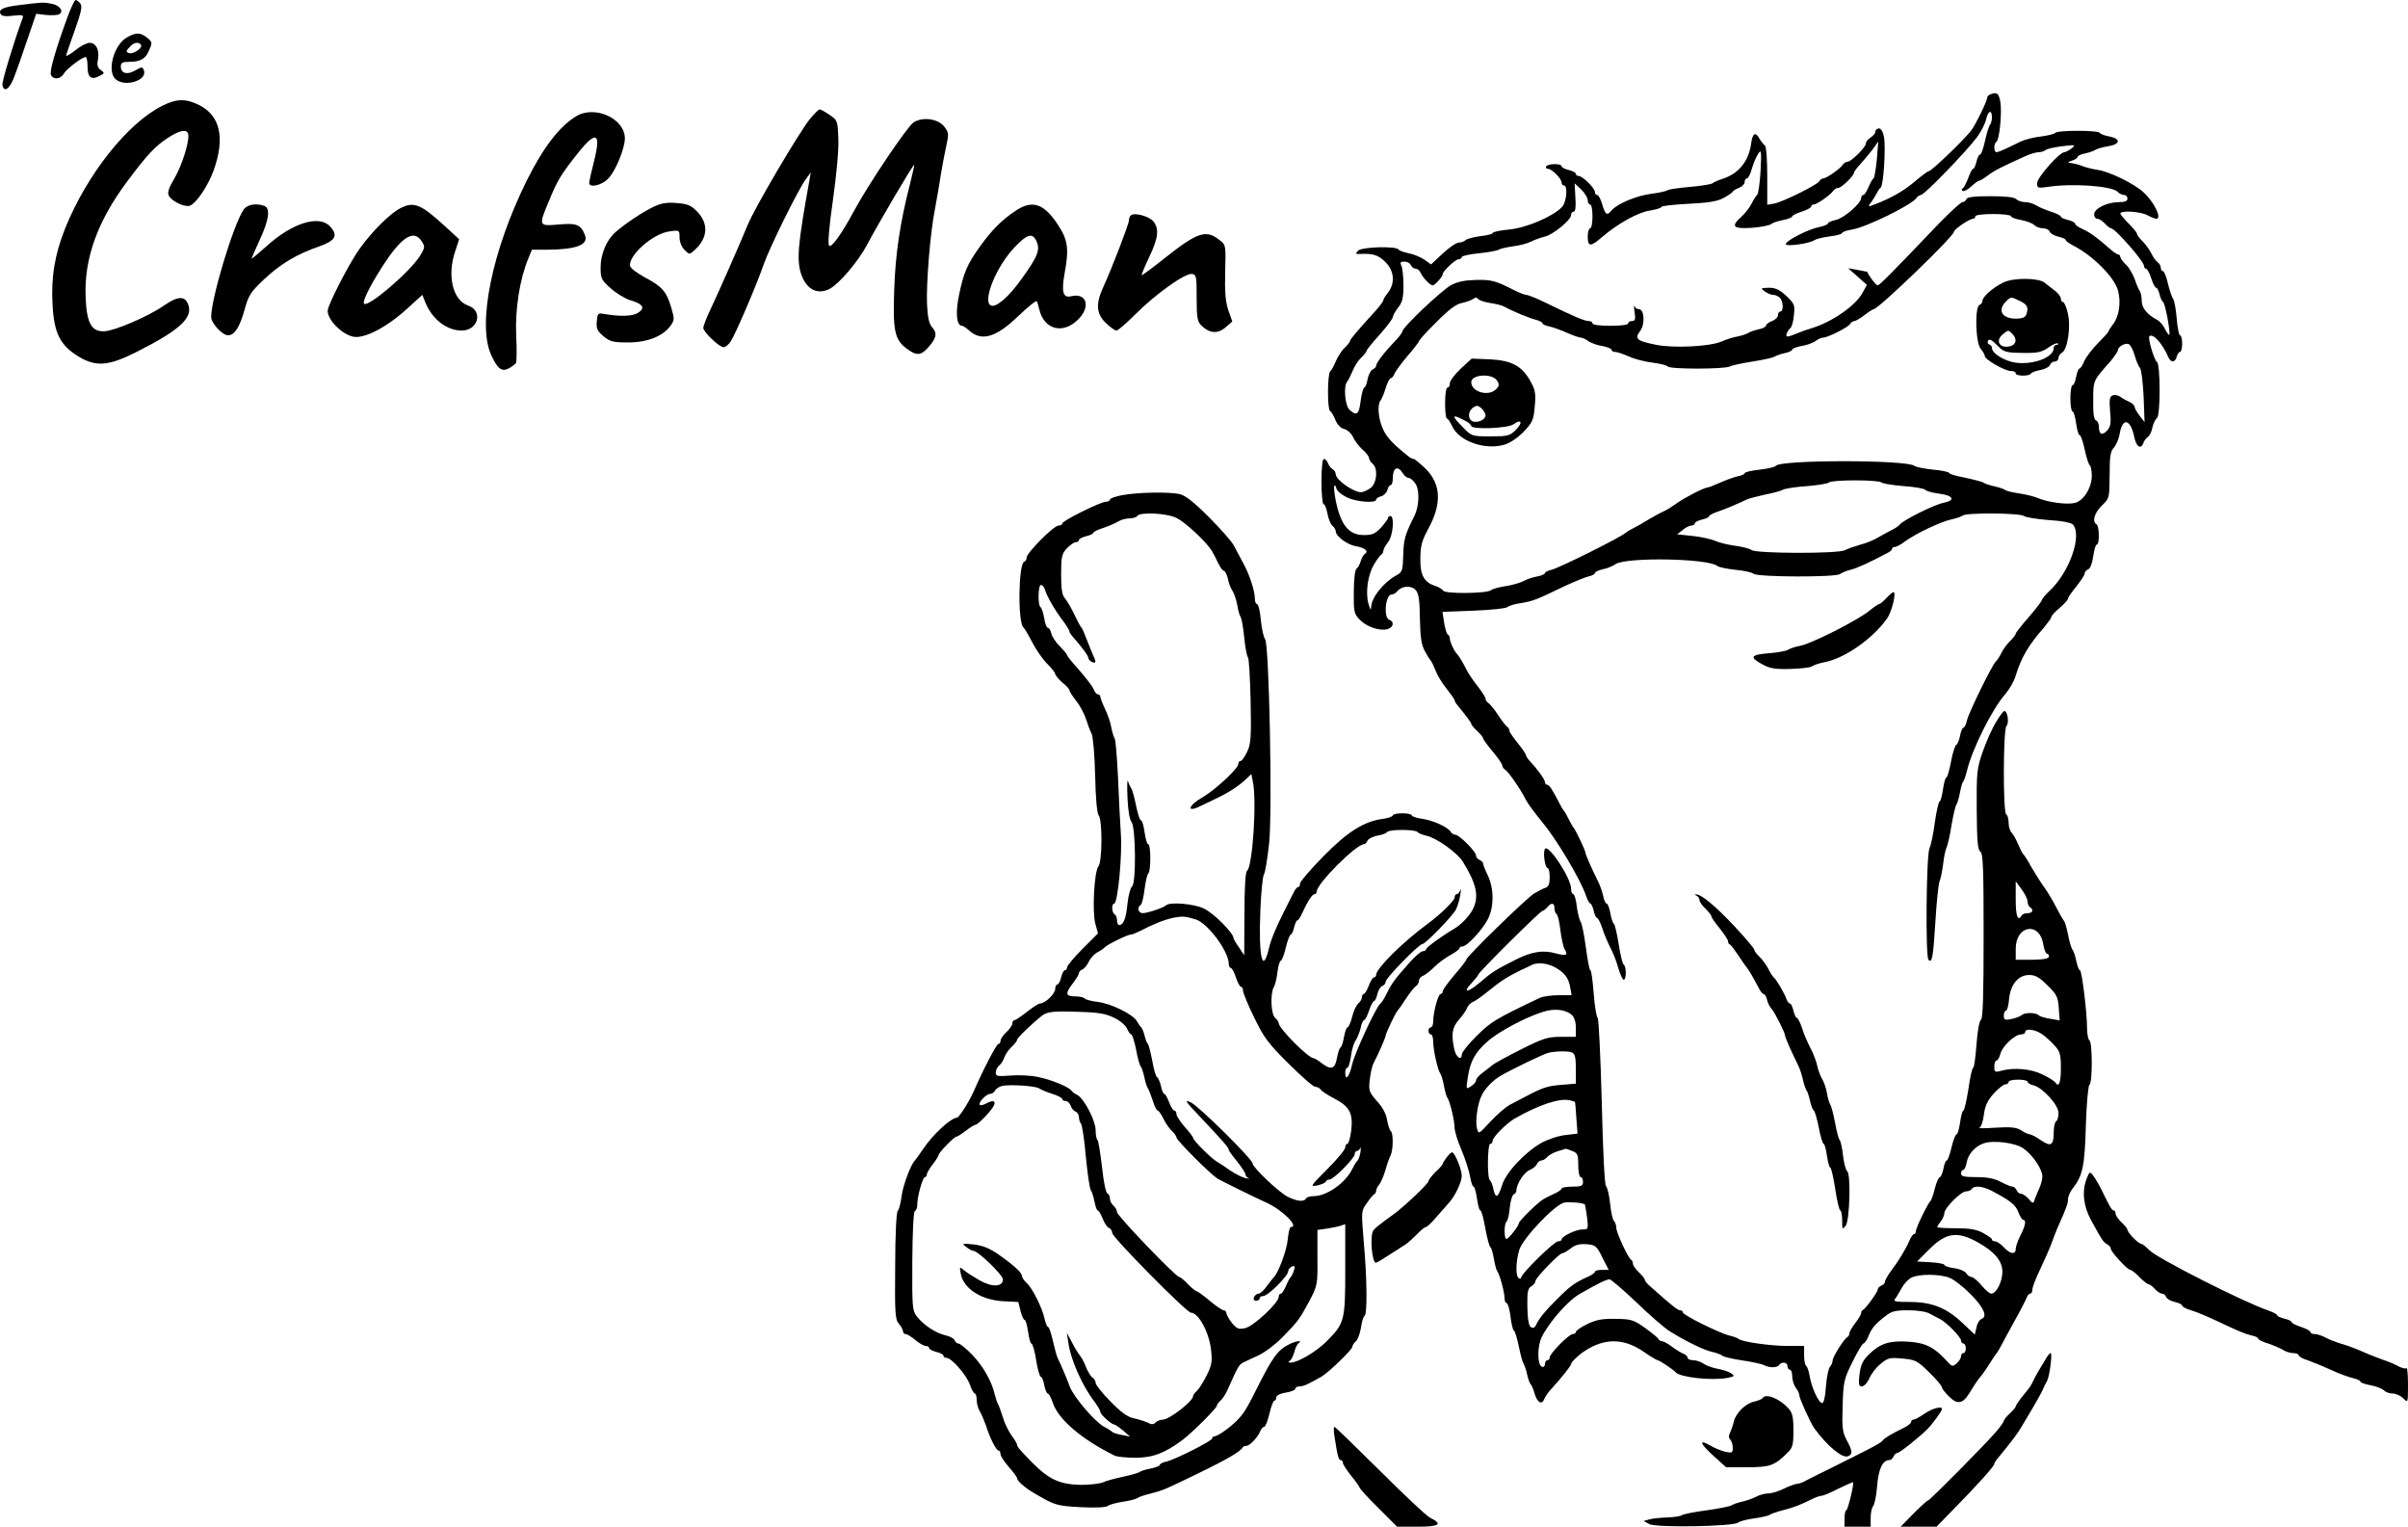 <?xml version="1.0" standalone="no"?>
<!DOCTYPE svg PUBLIC "-//W3C//DTD SVG 20010904//EN"
 "http://www.w3.org/TR/2001/REC-SVG-20010904/DTD/svg10.dtd">
<svg version="1.0" xmlns="http://www.w3.org/2000/svg"
 width="1012.819pt" height="642pt" viewBox="0 0 1012.819 642"
 preserveAspectRatio="xMidYMid meet">
<g transform="translate(-43.181,642) scale(0.1,-0.1)"
fill="#000000" stroke="none">
<path d="M712 6338 c-49 -135 -72 -217 -66 -233 9 -21 41 -19 54 5 10 19 77
70 92 70 5 0 8 -18 8 -40 0 -46 16 -58 51 -39 21 11 22 12 4 25 -13 10 -16 21
-11 44 7 39 -8 70 -35 70 -12 0 -39 -14 -60 -31 -21 -17 -39 -27 -39 -23 0 3
16 51 36 106 28 79 33 102 23 114 -6 8 -15 14 -19 14 -5 0 -22 -37 -38 -82z"/>
<path d="M516 6399 c-71 -8 -93 -19 -81 -39 5 -8 22 -10 52 -6 34 4 44 3 41
-7 -37 -100 -89 -271 -86 -284 6 -34 30 -18 49 32 11 28 36 99 56 159 l37 108
42 -5 c23 -2 48 -1 55 3 20 13 3 37 -31 44 -36 7 -37 7 -134 -5z"/>
<path d="M968 6264 c-57 -30 -88 -143 -50 -177 39 -35 135 -5 119 37 -6 16 -8
16 -36 0 -34 -20 -61 -13 -61 16 0 16 6 20 36 20 47 0 69 13 84 51 13 29 12
33 -9 50 -28 23 -47 23 -83 3z m57 -33 c8 -13 -34 -41 -52 -34 -12 5 -11 9 3
24 18 21 39 25 49 10z"/>
<path d="M8803 6023 c-7 -2 -13 -9 -13 -14 0 -14 -52 -120 -69 -140 -37 -46
-166 -169 -177 -169 -4 0 -30 -19 -58 -43 -48 -41 -102 -71 -170 -97 -29 -11
-29 -10 -12 12 9 13 19 30 23 38 4 8 10 18 15 21 12 8 22 168 14 213 -4 22
-13 36 -21 36 -8 0 -15 -6 -15 -13 0 -7 -9 -18 -20 -25 -11 -7 -20 -18 -20
-25 0 -16 -62 -77 -77 -77 -7 0 -16 -6 -20 -12 -10 -17 -69 -58 -82 -58 -6 0
-14 -6 -18 -13 -11 -16 -150 -85 -188 -93 l-30 -5 0 121 c0 69 -4 124 -10 128
-5 4 -15 16 -21 26 -18 34 -31 28 -37 -19 -10 -73 -52 -124 -117 -146 -19 -6
-40 -15 -46 -20 -5 -4 -48 -11 -95 -15 -46 -4 -88 -10 -94 -14 -5 -4 -36 -11
-68 -15 -60 -7 -144 -42 -167 -70 -19 -23 -26 -19 -39 25 -6 22 -16 40 -21 40
-6 0 -10 6 -10 13 0 16 -52 67 -68 67 -7 0 -12 4 -12 9 0 5 -13 12 -30 16 -16
4 -30 11 -30 16 0 12 -57 12 -65 -1 -3 -5 0 -10 8 -10 16 0 57 -41 57 -58 0
-7 5 -12 10 -12 17 0 11 -70 -8 -90 -37 -40 -149 -88 -222 -95 -39 -4 -70 -10
-70 -15 0 -4 -23 -10 -52 -13 -28 -4 -56 -11 -62 -17 -5 -5 -18 -10 -28 -10
-11 0 -41 -21 -68 -46 l-49 -46 -28 20 c-16 11 -45 23 -66 27 -20 4 -40 11
-43 16 -9 15 -154 11 -170 -5 -12 -13 -11 -15 8 -14 54 3 76 -4 106 -33 38
-37 43 -89 12 -129 -11 -14 -20 -28 -20 -33 0 -4 -13 -22 -29 -40 -84 -92
-111 -125 -111 -131 0 -4 -10 -17 -23 -29 -13 -12 -29 -38 -37 -57 -8 -19 -18
-38 -23 -41 -12 -9 -13 -159 -1 -167 6 -4 16 -21 23 -39 8 -19 22 -34 37 -37
14 -4 30 -19 37 -34 6 -15 24 -38 39 -52 16 -13 28 -30 28 -36 0 -6 7 -17 15
-24 23 -19 19 -78 -7 -101 -13 -10 -31 -18 -41 -19 -32 0 -107 52 -107 76 0 7
-6 17 -13 21 -8 4 -16 16 -20 26 -3 9 -11 17 -17 17 -6 0 -10 -36 -10 -95 0
-52 4 -95 9 -95 5 0 12 -18 16 -39 4 -22 13 -45 21 -52 8 -6 14 -17 14 -23 0
-21 49 -57 85 -63 37 -6 55 -21 38 -32 -6 -3 -14 -17 -18 -31 -4 -14 -12 -28
-18 -32 -6 -4 -11 -45 -11 -96 -1 -82 1 -93 23 -116 29 -31 83 -50 117 -42 27
7 32 31 9 40 -25 9 -16 106 10 106 7 0 18 6 24 14 19 23 59 25 77 5 13 -14 17
-41 18 -121 2 -81 6 -110 22 -138 10 -19 22 -37 25 -40 3 -3 11 -21 19 -40 7
-19 28 -54 47 -77 18 -23 33 -44 33 -48 0 -3 4 -11 10 -18 43 -53 60 -76 60
-81 0 -4 11 -17 25 -30 14 -13 25 -27 25 -31 0 -4 18 -29 40 -55 22 -26 40
-53 40 -58 0 -6 6 -15 13 -19 14 -9 66 -84 87 -127 8 -16 40 -58 70 -95 57
-68 158 -237 181 -303 7 -21 16 -38 20 -38 4 0 10 -13 14 -30 4 -17 10 -30 14
-30 4 0 14 -19 22 -43 7 -23 23 -60 34 -82 12 -22 27 -61 34 -88 8 -26 18 -47
22 -47 12 0 12 57 0 64 -5 3 -14 42 -21 86 -7 44 -16 83 -20 85 -5 3 -11 23
-15 45 -4 22 -11 40 -15 40 -5 0 -12 15 -15 32 -4 18 -13 44 -20 58 -26 52
-55 117 -55 125 0 9 -42 97 -50 105 -3 3 -12 19 -20 35 -8 17 -17 32 -20 35
-3 3 -11 16 -18 30 -32 62 -44 80 -53 80 -5 0 -9 5 -9 11 0 11 -32 55 -65 90
-8 9 -15 19 -15 24 0 4 -16 27 -35 51 -19 23 -35 47 -35 52 0 6 -3 12 -7 14
-5 2 -21 23 -38 48 -16 25 -36 49 -42 53 -7 4 -13 13 -13 19 0 6 -15 29 -33
52 -18 23 -38 52 -45 66 -13 27 -34 62 -42 70 -12 12 -30 51 -30 64 0 8 -4 16
-9 18 -4 2 -11 24 -15 49 l-7 46 130 5 c72 3 136 9 143 15 7 6 33 14 58 17 48
8 65 14 180 70 41 19 87 38 103 42 15 3 27 10 27 14 0 5 15 12 32 16 18 3 43
13 55 22 47 30 390 24 428 -8 6 -5 39 -12 75 -16 36 -3 71 -11 78 -17 18 -14
345 -15 363 -1 8 6 28 14 44 18 26 6 79 30 156 71 11 5 19 13 19 17 0 5 5 8
12 8 6 0 25 10 42 23 44 33 155 85 196 93 19 4 40 11 47 16 16 13 242 11 258
-2 6 -5 53 -13 104 -17 56 -3 95 -11 102 -19 39 -47 -15 -200 -98 -278 -18
-17 -33 -35 -33 -39 0 -5 -25 -37 -55 -72 -30 -34 -55 -66 -55 -70 0 -4 -10
-17 -22 -29 -13 -12 -30 -35 -38 -51 -8 -17 -19 -33 -23 -36 -14 -10 -115
-216 -122 -248 -4 -17 -10 -31 -15 -31 -4 0 -11 -15 -14 -34 -4 -19 -11 -36
-16 -38 -5 -2 -15 -33 -22 -70 -7 -38 -16 -68 -20 -68 -4 0 -10 -22 -14 -50
-4 -27 -10 -50 -14 -50 -4 0 -13 -39 -20 -87 -6 -49 -17 -99 -23 -112 -13 -27
-17 -454 -4 -467 15 -16 20 10 29 158 5 84 13 162 18 173 5 11 11 44 15 73 3
30 10 61 15 70 4 10 14 51 20 92 7 41 16 80 20 85 4 6 11 28 15 50 4 22 10 45
15 50 4 6 10 24 14 40 21 92 107 264 162 326 17 20 37 54 43 75 23 77 55 132
119 204 17 21 32 41 32 46 0 5 16 22 35 38 19 16 35 34 35 39 0 5 16 28 35 51
19 24 35 48 35 55 0 6 7 14 15 17 9 4 17 26 21 55 4 27 10 49 15 49 12 0 11
77 -1 85 -20 12 -9 48 22 79 32 30 32 31 33 127 0 79 3 101 18 117 10 11 20
36 24 56 11 71 45 66 61 -9 8 -43 28 -57 39 -28 3 10 12 21 19 26 7 4 16 22
19 40 4 17 13 35 19 39 15 10 15 226 0 236 -12 8 -39 100 -32 108 15 14 55
-30 80 -88 10 -24 29 -23 35 2 3 11 9 20 14 20 5 0 9 16 9 35 0 19 -4 35 -9
35 -4 0 -11 32 -14 71 -3 39 -10 76 -15 82 -5 7 -15 36 -22 65 -6 28 -16 52
-21 52 -5 0 -9 7 -9 15 0 7 -6 18 -13 22 -6 4 -19 21 -27 38 -8 16 -25 39 -37
51 -13 12 -23 26 -23 31 0 5 -16 24 -35 43 -19 19 -35 38 -35 42 0 14 84 9
114 -7 15 -8 32 -15 37 -15 25 0 -7 68 -52 110 -39 37 -145 89 -196 96 -21 3
-47 10 -58 14 -11 5 -31 11 -45 13 -25 4 -25 4 -2 12 12 4 22 11 22 15 0 5 15
12 33 15 17 4 37 11 42 15 6 4 29 11 53 15 52 8 56 31 7 41 -19 3 -38 10 -41
15 -7 12 -181 12 -188 0 -3 -4 -30 -11 -60 -15 -30 -3 -68 -13 -85 -21 -17 -8
-45 -22 -62 -30 -17 -8 -35 -15 -40 -15 -12 0 -12 37 0 44 13 8 24 127 16 170
-7 35 -15 40 -42 29z m7 -96 c0 -13 -4 -27 -8 -32 -5 -6 -14 -36 -21 -67 -7
-32 -16 -58 -21 -58 -5 0 -11 -13 -15 -30 -4 -16 -10 -30 -14 -30 -4 0 -13
-17 -20 -37 -8 -21 -18 -41 -23 -44 -6 -4 -6 -9 -1 -12 5 -3 21 5 36 19 14 13
29 24 33 24 4 0 21 10 38 23 28 21 52 33 158 81 20 9 45 16 55 16 10 0 23 4
29 9 5 5 36 12 69 16 56 7 59 6 40 -9 -11 -8 -25 -16 -30 -16 -21 0 -115 -107
-115 -130 0 -21 3 -22 44 -16 105 16 269 4 294 -20 7 -8 20 -14 28 -14 8 0 14
-7 14 -15 0 -11 -11 -15 -36 -15 -49 0 -104 -27 -104 -51 0 -11 6 -19 13 -19
8 0 22 -9 32 -20 10 -11 22 -20 26 -20 17 0 139 -139 139 -159 0 -6 4 -11 8
-11 5 0 15 -18 22 -40 7 -22 16 -40 21 -40 4 0 10 -12 14 -27 3 -15 10 -30 15
-33 9 -6 32 -131 26 -138 -2 -2 -10 9 -18 24 -7 16 -22 33 -33 39 -42 22 -65
50 -65 80 0 17 -4 35 -8 41 -4 5 -14 27 -21 49 -8 22 -24 50 -37 62 -13 12
-24 27 -24 33 0 5 -4 10 -9 10 -4 0 -20 10 -34 23 -57 50 -84 69 -114 83 -18
8 -33 18 -33 23 0 5 -13 12 -30 16 -16 4 -30 10 -30 14 0 4 -19 14 -42 21 -24
8 -52 20 -63 27 -11 7 -31 13 -45 13 -14 0 -32 6 -38 13 -9 8 -46 12 -109 12
-68 0 -98 -4 -100 -12 -3 -7 -10 -13 -17 -13 -7 0 -52 -42 -101 -92 -203 -213
-248 -258 -256 -258 -6 0 -39 42 -43 57 -1 0 -19 4 -41 8 l-40 7 40 -35 39
-35 -18 -33 c-29 -54 -128 -123 -214 -149 -20 -6 -46 -15 -57 -20 -46 -19 -54
-20 -48 -2 4 9 11 20 16 23 5 4 12 27 14 53 5 43 3 48 -31 81 -29 27 -46 35
-74 35 -35 -1 -36 -2 -18 -15 11 -8 27 -15 36 -15 9 0 21 -5 28 -12 15 -15 16
-58 2 -58 -5 0 -10 -7 -10 -15 0 -9 -11 -20 -25 -25 -14 -5 -25 -14 -25 -19 0
-5 -15 -13 -32 -16 -18 -4 -37 -11 -43 -15 -5 -4 -26 -11 -45 -15 -19 -3 -49
-13 -67 -21 -47 -21 -200 -29 -275 -14 -84 17 -92 25 -67 59 21 29 17 91 -6
91 -8 0 -16 6 -18 13 -3 6 -3 -5 0 -25 5 -31 2 -38 -11 -38 -9 0 -16 -4 -16
-10 0 -6 -32 -10 -75 -10 -43 0 -75 4 -75 10 0 6 -7 10 -16 10 -17 0 -60 18
-179 76 -38 19 -76 34 -83 34 -7 0 -30 9 -50 19 -78 40 -95 45 -160 44 -47 -1
-79 -7 -107 -22 -40 -22 -205 -178 -205 -195 0 -5 -14 -23 -30 -40 -44 -45
-80 -92 -80 -104 0 -5 -7 -12 -14 -15 -8 -3 -18 -22 -22 -41 -3 -20 -10 -36
-14 -36 -4 0 -11 -25 -15 -55 -7 -58 -17 -66 -47 -38 -19 17 -26 100 -10 118
5 6 15 26 23 45 7 19 24 45 36 56 13 12 23 25 23 29 0 4 25 35 55 68 30 34 55
67 55 73 0 6 10 24 22 40 18 22 23 41 23 93 0 36 -4 74 -9 84 -6 13 -4 17 13
17 12 0 24 -7 27 -15 4 -8 13 -15 20 -15 8 0 18 -8 21 -17 8 -19 40 -53 51
-53 9 0 42 37 42 47 0 13 54 63 67 63 7 0 13 4 13 9 0 5 33 12 73 16 39 4 77
11 82 15 6 4 32 10 59 14 27 3 62 12 77 20 16 8 42 17 58 21 34 7 111 70 111
91 0 8 5 14 11 14 7 0 10 21 7 60 l-3 59 28 -26 c15 -15 27 -35 27 -45 0 -10
5 -18 10 -18 6 0 10 -22 10 -50 0 -27 -4 -50 -10 -50 -5 0 -10 -16 -10 -35 0
-43 12 -44 60 -2 68 58 153 105 203 112 26 4 47 11 47 15 0 4 51 10 113 13 81
4 122 10 147 24 19 10 37 22 39 26 2 5 14 12 27 17 13 5 24 16 24 25 0 8 4 15
10 15 5 0 15 19 21 43 7 23 19 51 27 62 12 18 13 9 9 -74 -3 -52 -10 -97 -14
-100 -4 -3 -15 -19 -23 -36 -8 -16 -27 -41 -42 -55 -48 -42 -38 -53 42 -48 38
3 75 10 82 16 7 6 30 13 51 17 20 4 37 11 37 15 0 4 18 13 40 20 22 7 40 17
40 22 0 4 5 8 10 8 14 0 72 41 83 58 4 6 14 12 21 12 13 0 66 51 66 64 0 4 11
19 25 34 14 15 37 43 52 62 l25 35 -6 -75 c-4 -41 -10 -77 -14 -80 -5 -3 -14
-20 -21 -37 -8 -18 -17 -33 -22 -33 -5 0 -9 -6 -9 -13 0 -22 -73 -85 -107 -92
-18 -4 -33 -10 -33 -15 0 -4 -17 -11 -37 -15 -43 -8 -135 -54 -140 -71 -4 -13
104 2 122 17 6 4 34 11 63 15 28 3 52 10 52 14 0 5 19 11 43 15 57 9 252 104
270 133 4 6 13 12 18 12 15 0 196 188 237 244 18 25 35 59 38 76 8 35 24 40
24 7z m80 -416 c0 -5 19 -12 42 -16 23 -4 48 -14 56 -21 7 -8 24 -14 37 -14
12 0 25 -6 28 -14 3 -8 19 -17 36 -21 17 -4 31 -10 31 -14 0 -4 15 -15 33 -24
83 -43 172 -133 187 -188 14 -50 5 -110 -21 -143 -10 -13 -19 -27 -19 -30 0
-3 -19 -24 -43 -48 -24 -24 -50 -58 -58 -75 -7 -18 -17 -33 -21 -33 -4 0 -10
-16 -14 -35 -3 -19 -10 -35 -15 -35 -5 0 -9 -25 -9 -55 0 -30 4 -55 9 -55 5 0
11 -22 15 -50 4 -27 10 -50 15 -50 5 0 14 -27 21 -60 7 -33 17 -63 21 -66 5
-3 9 -23 9 -45 0 -50 -35 -106 -72 -114 -34 -8 -113 3 -153 20 -16 7 -52 16
-80 20 -27 4 -54 10 -60 15 -5 4 -26 11 -45 15 -19 4 -39 11 -45 15 -5 4 -40
13 -77 21 -38 7 -68 16 -68 20 0 4 -30 11 -67 14 -38 4 -73 11 -79 16 -32 26
-567 26 -583 0 -4 -5 -34 -12 -68 -16 -35 -4 -63 -10 -63 -15 0 -4 -13 -10
-30 -13 -16 -4 -50 -16 -74 -27 -25 -11 -48 -20 -52 -20 -14 0 -99 -44 -129
-66 -17 -12 -41 -28 -55 -34 -14 -6 -43 -22 -65 -35 -22 -14 -51 -30 -65 -37
-14 -7 -27 -15 -30 -18 -18 -18 -275 -146 -312 -156 -16 -3 -28 -10 -28 -14 0
-4 -15 -11 -32 -14 -18 -3 -45 -12 -59 -20 -14 -7 -48 -17 -75 -21 -27 -4 -54
-11 -61 -17 -17 -14 -192 -16 -201 -2 -4 6 -18 15 -30 19 -50 15 -67 45 -66
115 0 53 6 75 31 122 60 108 57 191 -9 257 -23 22 -46 41 -50 41 -5 0 -14 4
-21 10 -65 52 -91 79 -107 113 -21 42 -26 106 -12 122 5 6 15 29 22 53 7 23
17 42 22 42 5 0 11 8 15 18 3 9 28 43 54 74 27 31 49 60 49 63 0 4 33 41 74
81 52 53 84 76 107 80 19 4 40 12 47 17 9 7 16 7 20 0 4 -5 26 -13 50 -17 24
-3 51 -10 60 -15 38 -21 109 -50 135 -56 15 -4 27 -11 27 -15 0 -4 13 -10 30
-13 16 -4 50 -16 74 -27 25 -11 51 -20 58 -20 7 0 21 -7 31 -15 11 -7 36 -17
58 -20 21 -4 39 -11 39 -16 0 -5 7 -9 16 -9 8 0 34 -9 57 -19 23 -11 68 -22
100 -26 31 -4 60 -11 63 -16 7 -12 239 -12 262 0 9 5 53 14 97 21 44 7 85 16
90 20 6 4 25 11 43 15 17 3 32 10 32 15 0 4 18 11 39 15 22 3 47 13 58 20 10
8 24 15 32 15 20 0 105 43 114 57 4 7 13 13 18 13 6 0 25 11 43 25 18 14 36
25 39 25 19 0 337 306 337 325 1 11 65 55 81 55 5 0 9 5 9 10 0 6 32 10 75 10
41 0 75 -4 75 -9z m520 -584 c6 -23 17 -48 23 -55 6 -7 12 -61 15 -120 l4
-107 -21 27 c-11 14 -21 31 -21 37 0 6 -10 16 -22 21 -13 6 -30 15 -39 22 -9
6 -23 9 -32 5 -12 -5 -14 -17 -10 -67 5 -49 2 -64 -12 -80 -21 -23 -35 -18
-35 15 0 13 -6 25 -12 27 -9 3 -13 29 -12 84 0 85 -1 82 72 164 17 21 32 42
32 48 0 14 30 31 45 25 7 -2 18 -23 25 -46z m-3078 -497 c7 -11 18 -20 25 -20
7 0 20 -11 29 -25 17 -26 15 -93 -4 -132 -42 -84 -46 -101 -48 -167 -2 -66 -4
-72 -30 -86 -54 -30 -103 -92 -105 -132 -1 -17 -3 -14 -11 12 -14 48 -3 124
24 168 12 20 26 39 30 40 4 2 8 9 8 15 0 7 9 23 20 37 21 26 28 110 10 110 -5
0 -10 -3 -10 -8 0 -4 -13 -22 -29 -40 -25 -27 -37 -32 -73 -32 -63 0 -97 42
-118 145 -11 54 -8 86 4 48 4 -10 24 -26 44 -35 40 -19 122 -25 122 -9 0 5 9
11 21 14 11 3 23 15 26 26 3 12 9 21 14 21 5 0 9 13 9 28 0 46 21 56 42 22z
m2012 -38 c3 -5 45 -12 93 -16 48 -3 90 -11 93 -16 3 -5 29 -12 58 -16 59 -7
70 -28 20 -38 -41 -8 -173 -74 -187 -93 -3 -5 -17 -14 -31 -21 -14 -7 -39 -21
-57 -31 -17 -11 -51 -25 -75 -31 -24 -7 -54 -17 -67 -24 -32 -15 -374 -14
-392 1 -8 6 -39 14 -69 18 -30 4 -67 13 -82 20 -16 7 -58 17 -95 21 l-67 7 23
18 c13 11 29 19 37 19 8 0 14 4 14 9 0 5 14 12 30 16 17 4 30 10 30 14 0 4 17
13 38 20 33 11 75 29 122 51 9 4 43 13 75 20 33 6 68 16 77 21 10 5 56 12 103
15 47 4 88 11 91 16 3 4 52 8 109 8 57 0 106 -4 109 -8z"/>
<path d="M8858 5232 c-44 -21 -88 -60 -88 -78 0 -7 -6 -14 -12 -16 -21 -7 -17
-161 5 -185 9 -11 17 -24 17 -30 0 -15 84 -63 109 -63 12 0 21 -4 21 -10 0
-12 57 -13 64 -1 3 5 21 12 40 15 19 4 37 13 40 21 3 8 12 15 21 15 8 0 15 7
15 15 0 7 7 18 15 22 23 14 38 109 24 166 -6 26 -15 47 -20 47 -5 0 -9 6 -9
14 0 8 -12 24 -27 35 -16 12 -34 26 -41 32 -25 21 -133 22 -174 1z m70 -78
c32 -15 37 -28 26 -58 -4 -11 -19 -16 -43 -16 -58 0 -79 35 -43 71 21 22 22
22 60 3z m-32 -138 c21 -22 17 -45 -10 -52 -45 -11 -64 25 -28 52 21 17 21 17
38 0z m43 -80 c65 -1 81 3 109 23 18 13 36 20 39 17 4 -3 1 -6 -5 -6 -7 0 -12
-6 -12 -13 0 -40 -85 -72 -161 -62 -47 7 -99 39 -99 62 0 6 -5 13 -12 15 -6 2
-8 9 -4 16 5 8 17 2 38 -20 29 -29 35 -31 107 -32z"/>
<path d="M6576 4870 c-25 -24 -46 -51 -46 -61 0 -11 -4 -19 -10 -19 -6 0 -10
-28 -10 -65 0 -36 3 -65 8 -65 4 0 13 -14 21 -31 28 -63 134 -102 217 -80 24
6 56 27 83 54 39 41 43 50 48 107 5 53 3 69 -17 105 -36 66 -79 89 -171 94
l-77 3 -46 -42z m152 -50 c11 -17 10 -23 -4 -37 -32 -32 -104 -11 -104 30 0
33 88 38 108 7z m-48 -146 c0 -18 -29 -32 -51 -27 -24 7 -25 42 -1 59 14 10
20 10 35 -3 9 -9 17 -22 17 -29z m-92 -20 c18 -8 32 -20 32 -25 0 -16 153 -11
178 7 34 24 40 7 9 -24 -25 -25 -34 -27 -106 -27 -78 0 -80 1 -115 37 -50 51
-49 58 2 32z"/>
<path d="M1114 5975 c-146 -73 -317 -289 -408 -515 -44 -110 -60 -207 -53
-323 6 -117 32 -169 107 -215 75 -46 128 -42 248 19 180 91 235 142 216 197
-14 39 -43 38 -103 -3 -66 -46 -204 -105 -249 -108 -55 -3 -76 34 -80 143 -7
162 50 320 174 486 85 114 119 150 173 185 48 31 77 37 84 17 8 -25 -24 -131
-57 -187 -25 -42 -31 -62 -24 -74 13 -24 66 -49 88 -42 27 9 78 85 101 150 48
136 27 228 -61 273 -57 28 -94 28 -156 -3z"/>
<path d="M3837 5918 c-47 -60 -230 -370 -260 -443 -34 -83 -129 -298 -161
-365 -14 -30 -26 -61 -26 -69 0 -17 67 -81 85 -81 8 0 22 11 30 24 20 30 109
237 140 327 26 73 142 307 175 354 l22 30 -6 -35 c-48 -265 -54 -332 -35 -391
22 -66 68 -90 120 -64 41 22 121 116 158 186 41 79 194 339 198 336 1 -2 -7
-38 -18 -82 -41 -159 -61 -292 -66 -441 -6 -173 1 -211 51 -249 42 -32 61 -31
91 3 35 39 40 60 19 84 -14 14 -20 40 -23 96 -4 88 13 303 34 407 7 39 18 99
23 135 6 36 16 91 23 122 12 54 12 60 -7 85 -26 34 -92 43 -130 18 -26 -17
-191 -262 -249 -370 -55 -102 -96 -158 -106 -148 -6 6 0 80 16 190 15 108 25
212 23 259 -3 77 -4 79 -37 101 -19 13 -37 23 -42 23 -4 0 -23 -19 -42 -42z"/>
<path d="M2855 5931 c-71 -43 -140 -134 -208 -271 -145 -293 -208 -600 -150
-731 27 -60 45 -74 75 -58 13 7 26 17 30 22 3 6 4 58 1 116 -5 110 15 239 51
324 l15 37 68 0 c117 1 169 20 156 59 -17 46 -35 54 -110 47 -87 -7 -87 -8
-41 102 35 85 49 108 122 200 76 95 97 84 66 -37 -11 -44 -20 -84 -20 -90 0
-22 52 -11 79 17 31 30 71 127 71 170 0 84 -127 141 -205 93z"/>
<path d="M3182 5551 c-45 -21 -120 -71 -160 -106 -38 -32 -64 -93 -64 -149 0
-47 3 -53 42 -88 23 -21 60 -43 81 -50 56 -16 66 -33 35 -53 -24 -16 -77 -17
-151 -4 -17 3 -21 -2 -23 -32 -3 -30 2 -41 28 -63 28 -23 40 -26 104 -26 81 0
146 26 178 70 17 24 17 29 3 77 -20 67 -38 88 -110 126 -33 18 -61 39 -63 48
-8 45 96 137 166 146 42 6 42 5 42 -26 0 -18 9 -40 21 -52 20 -20 21 -20 41
-2 56 50 61 109 16 159 -28 30 -41 36 -88 40 -42 4 -65 0 -98 -15z"/>
<path d="M1456 5538 c-44 -67 -136 -373 -136 -451 0 -26 47 -77 71 -77 27 0
49 34 69 106 17 62 25 75 82 129 69 65 139 107 233 139 68 24 80 46 45 84 -47
50 -160 14 -268 -84 -34 -30 -62 -54 -62 -51 0 2 16 38 35 80 38 82 45 131 19
141 -34 13 -74 6 -88 -16z"/>
<path d="M2115 5544 c-42 -21 -119 -98 -170 -169 -44 -61 -135 -238 -135 -262
0 -39 60 -99 108 -109 46 -9 139 39 223 115 l67 61 13 -32 c29 -71 90 -118
153 -118 69 0 91 83 27 105 -65 22 -90 126 -54 230 l16 49 -59 54 c-102 94
-132 106 -189 76z m90 -138 c15 -23 15 -27 -8 -64 -44 -68 -217 -216 -234
-199 -8 8 24 74 77 156 80 125 132 158 165 107z"/>
<path d="M4704 5534 c-58 -38 -101 -82 -150 -150 -54 -75 -69 -110 -89 -207
-15 -73 -10 -127 13 -127 4 0 17 -8 28 -18 53 -50 115 -32 210 60 40 38 74 66
77 61 2 -4 7 -20 10 -34 20 -84 97 -106 161 -45 57 54 40 117 -28 100 -33 -8
-40 19 -27 93 20 107 15 144 -29 210 -58 88 -107 103 -176 57z m87 -128 c17
-36 6 -64 -61 -157 -55 -78 -111 -126 -132 -113 -34 21 26 167 103 246 51 54
74 60 90 24z"/>
<path d="M5188 5514 c-5 -4 -8 -14 -8 -22 0 -14 -72 -202 -109 -282 -31 -68
-28 -110 12 -148 18 -18 38 -32 45 -32 6 0 42 31 79 68 82 83 209 174 238 170
19 -3 20 -10 20 -100 0 -84 3 -100 20 -117 34 -33 68 -36 101 -8 l29 25 -17
48 c-12 37 -15 77 -13 162 3 110 3 112 -23 132 -58 46 -92 35 -236 -79 -49
-39 -91 -70 -92 -68 -2 1 12 35 31 75 39 81 43 120 18 151 -18 22 -82 39 -95
25z"/>
<path d="M5153 4338 c-29 -5 -53 -14 -53 -19 0 -5 -8 -9 -17 -9 -22 0 -183
-80 -183 -91 0 -5 -7 -9 -16 -9 -20 0 -134 -115 -134 -134 0 -8 -4 -16 -10
-18 -25 -8 -28 -259 -3 -277 4 -3 21 -32 37 -63 16 -31 44 -71 62 -89 19 -18
34 -38 34 -43 1 -6 14 -22 30 -36 17 -13 30 -28 30 -33 0 -4 13 -25 29 -45 16
-20 34 -55 41 -77 7 -22 17 -49 23 -60 6 -11 13 -90 15 -175 2 -99 8 -160 15
-169 16 -19 15 -194 -1 -214 -18 -21 -27 -193 -13 -242 l11 -40 -65 -65 c-36
-36 -65 -71 -65 -78 0 -6 -4 -12 -9 -12 -5 0 -12 -13 -16 -30 -4 -17 -11 -30
-16 -30 -5 0 -9 -9 -9 -19 0 -20 -43 -61 -64 -61 -6 0 -31 -16 -55 -35 -24
-19 -48 -35 -52 -35 -5 0 -9 -6 -9 -13 0 -8 -11 -24 -25 -37 -14 -13 -25 -29
-25 -37 0 -7 -4 -13 -9 -13 -8 0 -66 -112 -104 -200 -18 -41 -61 -109 -70
-110 -26 -1 -101 -70 -142 -131 -16 -24 -32 -46 -35 -49 -18 -18 -50 -104 -56
-150 -4 -30 -11 -58 -16 -61 -6 -4 -11 -102 -11 -232 -2 -201 0 -227 16 -244
9 -11 17 -25 17 -31 0 -7 5 -12 11 -12 6 0 24 -11 41 -25 16 -14 36 -25 44
-25 8 0 14 -4 14 -9 0 -5 14 -12 30 -16 17 -4 30 -11 30 -16 0 -5 6 -9 13 -9
21 0 84 -72 98 -112 7 -21 17 -38 21 -38 4 0 8 -12 8 -28 0 -15 6 -36 13 -47
7 -11 18 -38 26 -60 16 -52 43 -105 53 -105 5 0 8 -7 8 -15 0 -8 16 -32 35
-54 19 -21 35 -43 35 -48 0 -11 35 -41 70 -61 90 -53 95 -54 197 -60 65 -3
107 -1 115 6 7 5 36 13 63 17 28 4 55 11 60 15 6 5 30 13 55 19 57 15 61 17
205 87 118 57 177 92 183 107 2 4 9 7 16 7 15 0 50 38 59 63 4 9 11 17 16 17
5 0 15 25 22 55 7 30 16 55 21 55 4 0 8 6 8 14 0 8 16 16 40 20 22 3 40 11 40
16 0 6 8 10 18 10 16 0 38 10 92 41 32 19 130 114 130 126 0 6 7 16 15 23 7 6
17 32 21 56 3 24 10 47 15 50 12 7 11 154 -3 310 -11 131 -11 132 13 165 13
19 27 36 31 37 4 2 8 9 8 15 0 6 6 18 13 26 7 9 19 36 26 61 7 25 17 53 22 62
11 23 12 95 0 102 -4 3 -11 24 -15 46 -4 26 -19 54 -43 80 -33 38 -35 44 -30
89 3 27 10 58 15 68 22 42 52 111 52 118 0 9 42 97 50 105 3 3 19 25 35 50 16
25 36 49 42 53 7 4 13 15 13 23 0 8 8 18 18 21 9 4 31 21 48 38 17 17 48 39
68 50 20 11 36 23 36 27 0 5 6 8 13 8 19 0 84 70 107 115 26 51 26 128 0 183
-11 22 -20 45 -20 50 0 6 -7 12 -15 16 -8 3 -15 11 -15 19 0 16 -71 87 -87 87
-7 0 -16 6 -20 13 -13 20 -73 47 -120 54 -23 3 -43 10 -43 14 0 5 -18 9 -40 9
-22 0 -40 -4 -40 -9 0 -4 -18 -11 -39 -14 -81 -10 -151 -54 -253 -158 -54 -55
-98 -106 -98 -114 0 -8 -3 -15 -8 -15 -4 0 -12 -9 -17 -19 -71 -138 -96 -195
-106 -239 -27 -113 -44 -35 -36 160 3 76 10 144 15 151 5 7 15 66 22 132 14
140 0 835 -17 857 -6 7 -14 43 -18 81 -3 37 -11 67 -16 67 -5 0 -9 10 -9 21 0
33 -21 99 -48 149 -14 25 -31 59 -40 75 -8 17 -56 71 -106 121 -66 66 -100 92
-125 97 -46 9 -175 7 -238 -5z m229 -97 c36 -18 121 -97 146 -136 7 -11 19
-35 27 -52 9 -18 19 -33 24 -33 5 0 13 -15 17 -32 3 -18 12 -42 20 -53 7 -11
16 -38 20 -60 3 -22 10 -44 14 -50 4 -5 11 -44 15 -85 4 -41 11 -80 16 -85 4
-6 9 -89 11 -185 3 -152 1 -180 -15 -212 -10 -21 -22 -38 -27 -38 -6 0 -10 -6
-10 -13 0 -19 -98 -110 -152 -141 -58 -33 -67 -65 -10 -37 9 4 39 19 67 32 57
27 99 55 129 84 l21 20 6 -30 c18 -81 -1 -361 -24 -377 -7 -4 -11 -72 -11
-181 l-1 -174 -22 33 c-13 18 -23 36 -23 39 0 21 -83 105 -124 124 -41 21
-144 29 -160 14 -9 -10 -78 -33 -98 -33 -19 0 -25 25 -8 35 5 3 12 33 16 66 4
32 11 62 15 65 12 7 12 124 0 124 -5 0 -11 23 -15 50 -4 28 -10 50 -15 50 -5
0 -14 28 -21 63 -7 34 -16 67 -20 72 -5 6 -10 19 -14 30 -3 11 -4 -19 -2 -68
2 -54 9 -94 17 -104 18 -21 20 -260 2 -271 -6 -4 -15 -36 -19 -72 -6 -63 -17
-90 -35 -90 -5 0 -9 9 -9 19 0 11 -4 23 -10 26 -12 7 -14 45 -2 45 15 0 35
205 28 296 -3 49 -9 157 -12 239 -4 83 -10 155 -14 160 -4 6 -10 26 -14 46 -3
20 -15 54 -26 77 -11 23 -20 46 -20 52 0 5 -5 10 -10 10 -6 0 -14 10 -19 23
-5 12 -32 47 -60 79 -28 31 -51 59 -51 63 0 4 -14 20 -30 37 -17 16 -33 40
-36 54 -3 13 -10 24 -15 24 -5 0 -12 18 -15 40 -4 22 -11 43 -15 46 -13 7 -11
94 1 94 6 0 13 -8 16 -17 10 -33 42 -88 77 -134 15 -20 27 -40 27 -45 0 -4 7
-14 15 -23 31 -34 65 -79 65 -89 0 -5 7 -12 15 -16 18 -7 19 -2 1 37 -7 18
-20 48 -27 67 -7 19 -15 37 -18 40 -4 3 -17 28 -30 55 -13 28 -31 58 -40 69
-12 13 -16 39 -16 101 0 74 3 86 24 109 14 14 30 26 38 26 7 0 13 4 13 9 0 5
14 12 30 16 17 4 30 10 30 14 0 4 19 14 43 21 23 8 51 20 62 27 11 7 32 13 47
13 15 0 30 5 33 10 11 18 128 12 167 -9z m1012 -1320 c3 -4 19 -11 36 -15 42
-8 132 -72 155 -110 58 -94 69 -147 41 -201 -15 -28 -48 -63 -77 -80 -51 -30
-119 -79 -119 -87 0 -4 -6 -8 -14 -8 -7 0 -32 -21 -55 -47 -67 -76 -74 -85
-103 -143 -7 -14 -16 -27 -20 -30 -18 -13 -108 -208 -119 -256 -12 -53 -29
-73 -29 -34 0 11 4 20 9 20 5 0 11 22 15 48 3 26 12 57 20 67 7 11 17 35 21
53 3 17 10 32 14 32 4 0 14 18 21 40 7 22 17 40 21 40 4 0 10 13 14 29 3 16
13 32 21 35 8 3 14 11 14 18 0 15 140 158 154 158 13 0 128 118 142 146 7 14
15 42 18 62 3 20 3 29 0 20 -3 -10 -10 -18 -15 -18 -5 0 -9 -6 -9 -14 0 -13
-57 -69 -111 -109 -108 -79 -219 -190 -219 -216 0 -6 -4 -11 -9 -11 -5 0 -15
-16 -22 -35 -7 -19 -17 -35 -21 -35 -4 0 -8 -6 -8 -14 0 -7 -7 -19 -15 -26 -9
-7 -20 -32 -26 -56 -6 -24 -15 -44 -19 -44 -5 0 -11 -18 -15 -40 -4 -22 -10
-42 -15 -45 -5 -3 -11 -23 -15 -45 -8 -46 -25 -51 -65 -20 -14 11 -29 20 -33
20 -22 0 -147 126 -147 148 0 5 -7 15 -15 22 -17 14 -21 100 -6 128 6 9 13 38
16 65 3 26 10 47 14 47 4 0 14 25 21 55 7 30 17 55 21 55 4 0 10 14 14 30 4
17 10 30 14 30 3 0 12 12 19 28 23 51 43 82 53 82 5 0 9 5 9 11 0 33 166 199
199 199 5 0 11 7 14 14 3 8 22 18 42 22 19 3 38 10 41 15 7 12 121 12 128 0z
m-934 -367 c50 -14 139 -133 140 -186 0 -10 4 -18 8 -18 5 0 15 -18 22 -40 7
-22 17 -40 22 -40 4 0 8 -7 8 -16 0 -9 21 -60 47 -113 40 -83 59 -109 144
-193 54 -54 104 -98 113 -98 8 0 19 -6 23 -12 4 -7 31 -24 58 -38 63 -33 79
-62 70 -135 -4 -30 -11 -55 -16 -55 -5 0 -9 -7 -9 -15 0 -9 -34 -50 -75 -91
-72 -72 -74 -75 -43 -69 18 4 35 11 36 16 2 5 9 9 16 9 17 0 106 90 106 107 0
7 4 13 9 13 5 0 12 6 14 13 2 6 3 -1 1 -18 -3 -16 -8 -31 -12 -35 -4 -3 -14
-18 -22 -35 -30 -61 -108 -115 -164 -115 -14 0 -28 -4 -31 -10 -9 -15 -37 -12
-76 7 -36 17 -149 124 -149 141 0 17 -224 239 -259 256 -30 14 -25 6 40 -62
96 -102 119 -128 119 -137 0 -4 16 -26 35 -49 19 -24 35 -48 35 -54 0 -6 6
-13 13 -16 6 -3 1 -3 -13 0 -14 3 -43 18 -64 32 -21 15 -46 32 -56 37 -24 14
-100 90 -100 100 0 4 -16 25 -35 46 -19 22 -35 46 -35 54 0 8 -4 15 -9 15 -5
0 -15 16 -22 35 -7 19 -16 35 -20 35 -4 0 -11 15 -14 33 -4 17 -12 35 -17 38
-5 3 -14 34 -20 70 -7 35 -15 66 -18 69 -4 3 -10 18 -14 35 -4 16 -11 32 -14
35 -4 3 -12 14 -18 25 -15 29 -110 76 -167 82 -26 3 -50 10 -53 14 -3 5 -21 9
-40 9 -41 0 -43 12 -9 56 14 18 25 37 25 42 0 6 6 12 14 15 8 3 20 18 28 34 7
15 24 33 37 39 13 7 26 16 30 21 8 10 95 53 109 53 6 0 23 7 39 15 55 29 106
49 142 56 37 7 47 6 91 -7z m-342 -414 c24 -11 48 -32 54 -45 6 -14 14 -25 18
-25 4 0 13 -28 20 -62 6 -35 15 -67 20 -73 4 -5 11 -26 15 -45 4 -19 10 -39
14 -45 4 -5 13 -29 21 -52 7 -24 17 -43 21 -43 4 0 15 -15 24 -34 9 -19 25
-42 36 -52 10 -9 19 -22 19 -27 0 -12 145 -157 174 -174 21 -12 157 -79 206
-101 67 -31 138 -102 101 -102 -5 0 -10 -24 -13 -53 -4 -44 -39 -139 -58 -157
-3 -3 -16 -20 -29 -37 -12 -18 -28 -33 -36 -33 -7 0 -15 -7 -19 -15 -3 -9 0
-15 9 -15 8 0 15 5 15 10 0 6 7 10 15 10 20 0 105 85 105 104 0 7 7 17 16 20
12 5 14 1 8 -17 -4 -12 -10 -24 -13 -27 -4 -3 -13 -20 -20 -37 -8 -18 -17 -33
-22 -33 -5 0 -9 -6 -9 -14 0 -24 -106 -124 -141 -131 -27 -6 -35 -3 -55 21
-13 16 -23 35 -24 42 0 6 -5 12 -11 12 -6 0 -33 18 -59 40 -26 22 -51 40 -55
40 -4 0 -21 14 -37 30 -15 17 -32 30 -36 30 -15 0 -262 258 -262 273 0 8 -7
20 -15 27 -8 7 -15 21 -15 30 0 10 -5 20 -11 22 -6 2 -16 51 -22 110 -7 58
-15 110 -19 114 -5 4 -8 23 -8 43 -1 40 -48 130 -76 146 -11 5 -22 13 -25 18
-12 17 -86 47 -141 58 -32 7 -85 9 -118 6 -53 -4 -60 -3 -60 13 0 10 7 23 15
30 8 6 17 22 21 33 4 12 17 32 30 44 13 12 24 26 24 31 0 8 67 72 106 102 22
16 50 19 154 15 82 -2 114 -8 148 -25z m-315 -297 c6 -5 31 -15 55 -23 23 -7
42 -17 42 -22 0 -4 6 -8 14 -8 8 0 17 -9 21 -19 3 -11 12 -22 20 -25 8 -3 15
-14 15 -24 0 -10 4 -22 9 -28 4 -5 14 -67 20 -139 7 -71 16 -134 21 -140 4 -5
11 -27 15 -47 4 -21 10 -38 14 -38 4 0 13 -16 21 -35 7 -19 19 -36 27 -39 7
-3 13 -13 13 -21 0 -18 313 -335 331 -335 32 0 78 -85 85 -160 5 -46 2 -63
-20 -106 -14 -28 -33 -57 -41 -64 -8 -7 -15 -16 -15 -21 0 -21 -100 -99 -128
-99 -10 0 -23 -5 -30 -12 -9 -9 -17 -9 -34 0 -13 6 -39 14 -58 18 -25 5 -53
25 -97 70 -35 35 -63 71 -63 79 0 8 -6 18 -13 22 -7 4 -19 24 -27 43 -7 19
-19 42 -27 51 -7 9 -22 33 -33 55 l-21 39 7 -45 c9 -66 58 -178 107 -241 15
-20 27 -41 27 -46 0 -11 46 -53 58 -53 4 0 21 -12 37 -25 l30 -26 -35 7 c-19
3 -37 9 -40 13 -3 3 -18 13 -34 21 -38 20 -129 126 -145 170 -12 33 -34 85
-51 120 -4 9 -13 42 -20 73 -7 31 -16 57 -20 57 -4 0 -10 14 -14 32 -9 45 -51
130 -75 152 -12 11 -21 24 -21 31 0 14 -37 47 -103 93 -34 23 -64 35 -100 39
-49 5 -51 4 -32 -10 11 -9 25 -17 31 -17 19 0 124 -101 124 -120 0 -32 -45
-34 -98 -4 -26 15 -56 34 -66 43 -18 15 -19 15 -13 -16 12 -63 88 -111 182
-115 l60 -3 9 -37 c5 -21 13 -38 17 -38 5 0 11 -23 15 -50 4 -28 10 -50 14
-50 5 0 14 -31 20 -70 6 -38 15 -70 20 -70 4 0 11 -16 14 -35 4 -19 10 -35 15
-35 4 0 14 -18 21 -39 23 -70 123 -155 262 -223 10 -4 49 -8 86 -8 72 0 125
20 199 76 42 32 143 133 143 143 0 5 7 14 16 22 9 7 25 33 35 58 34 77 43 94
59 101 8 4 37 18 64 30 28 13 73 47 100 75 67 68 73 76 115 154 34 65 35 68
34 183 l0 116 36 5 c20 3 46 8 59 12 l22 7 0 -191 c0 -216 -3 -226 -80 -303
-42 -42 -120 -88 -150 -88 -10 0 -11 3 -3 8 6 4 15 21 19 37 4 17 12 33 18 37
20 14 -14 9 -42 -6 -47 -24 -69 -55 -137 -191 -41 -82 -53 -100 -81 -129 -29
-29 -81 -66 -94 -66 -5 0 -10 -4 -10 -9 0 -10 -154 -88 -192 -97 -16 -3 -28
-10 -28 -14 0 -4 -17 -11 -37 -15 -21 -4 -42 -10 -48 -15 -5 -4 -37 -13 -70
-20 -33 -7 -71 -17 -83 -23 -13 -6 -56 -11 -95 -11 -88 2 -132 22 -204 94 -50
51 -63 66 -63 74 0 4 -10 22 -23 39 -13 18 -30 52 -37 77 -8 25 -17 50 -20 55
-4 6 -10 24 -14 40 -13 57 -49 120 -95 168 -25 26 -51 47 -57 47 -7 0 -14 6
-17 14 -3 8 -21 17 -39 21 -40 9 -90 42 -119 78 -20 26 -21 37 -20 235 1 124
5 208 11 210 6 2 10 14 10 28 0 34 23 114 32 114 4 0 8 5 8 11 0 6 11 25 25
43 14 18 25 36 25 40 0 9 65 76 74 76 4 0 22 11 40 25 18 14 36 25 40 25 12 0
71 63 79 83 7 19 -5 22 -35 6 -11 -6 -22 -8 -25 -5 -9 8 27 46 43 46 7 0 17 6
21 14 4 8 17 16 28 19 29 8 143 1 158 -10z"/>
<path d="M8366 3905 c-13 -14 -26 -25 -30 -25 -4 0 -24 -14 -45 -31 -51 -40
-242 -137 -289 -145 -20 -4 -42 -11 -49 -16 -6 -5 -43 -12 -81 -15 -78 -6 -84
-17 -25 -48 29 -16 54 -20 115 -18 44 1 85 6 91 11 7 5 30 13 51 17 84 15 204
98 264 183 21 28 41 112 28 112 -4 0 -17 -11 -30 -25z"/>
<path d="M8827 3383 c-16 -25 -40 -80 -55 -122 -25 -72 -27 -85 -26 -245 1
-131 4 -170 15 -177 12 -7 14 -71 14 -354 0 -248 -3 -348 -11 -353 -7 -4 -15
-50 -19 -104 -4 -54 -10 -98 -14 -98 -4 0 -13 -40 -20 -90 -8 -49 -17 -90 -21
-90 -4 0 -10 -22 -14 -50 -4 -27 -10 -50 -15 -50 -4 0 -14 -25 -21 -55 -7 -30
-16 -55 -20 -55 -4 0 -11 -16 -14 -35 -4 -19 -11 -35 -15 -35 -5 0 -14 -21
-21 -47 -6 -26 -15 -50 -18 -53 -11 -8 -62 -114 -62 -128 0 -6 -4 -12 -8 -12
-4 0 -13 -12 -19 -27 -17 -39 -46 -86 -77 -127 -14 -19 -26 -40 -26 -46 0 -6
-7 -13 -15 -16 -8 -4 -15 -10 -15 -16 0 -11 -51 -81 -62 -86 -5 -2 -8 -8 -8
-14 0 -5 -11 -24 -25 -42 -14 -18 -25 -38 -25 -44 0 -6 -3 -12 -7 -14 -14 -6
-63 -84 -63 -99 0 -8 -5 -20 -11 -26 -6 -6 -14 -43 -17 -82 -3 -45 -9 -71 -16
-71 -15 0 -45 66 -53 115 -3 19 -10 38 -14 41 -5 3 -9 23 -9 45 l0 39 -67 0
c-75 0 -191 17 -208 29 -5 5 -23 11 -40 15 -41 10 -195 86 -195 97 0 5 -5 9
-11 9 -10 0 -29 14 -121 96 -16 13 -28 27 -28 32 0 5 -11 19 -25 32 -14 13
-25 29 -25 36 0 7 -3 14 -7 16 -12 5 -63 115 -63 135 0 11 -4 23 -10 29 -5 5
-13 39 -16 74 -4 36 -12 68 -17 72 -6 4 -13 142 -18 354 -5 191 -13 350 -17
353 -5 3 -13 50 -17 104 -4 53 -10 97 -14 97 -4 0 -12 44 -19 97 -7 53 -17
101 -22 107 -5 7 -12 35 -16 64 -3 28 -10 52 -15 52 -5 0 -9 10 -9 23 0 44
-96 190 -110 167 -9 -14 0 -80 11 -80 5 0 9 -17 9 -39 0 -28 -5 -40 -17 -44
-10 -3 -31 -14 -48 -24 -32 -19 -285 -266 -285 -277 0 -4 -22 -33 -50 -65 -27
-32 -50 -63 -50 -69 0 -7 -4 -12 -9 -12 -10 0 -31 -77 -31 -114 0 -14 -4 -26
-10 -26 -5 0 -10 -7 -10 -15 0 -8 5 -15 10 -15 6 0 10 -14 10 -31 0 -34 19
-119 30 -134 4 -5 11 -28 15 -50 4 -22 10 -44 14 -50 11 -14 31 -98 31 -128 0
-14 13 -56 29 -93 16 -38 32 -88 36 -111 4 -24 10 -43 15 -43 4 0 10 -23 14
-50 4 -28 10 -50 14 -50 5 0 14 -34 21 -75 8 -42 17 -78 22 -80 4 -3 10 -24
14 -48 4 -23 10 -46 14 -52 11 -15 31 -89 31 -114 0 -11 4 -21 9 -21 5 0 12
-25 16 -55 3 -30 10 -57 14 -60 5 -2 14 -33 21 -67 7 -35 16 -67 20 -73 4 -5
11 -26 15 -45 4 -19 11 -37 14 -40 4 -3 12 -20 17 -39 11 -39 31 -51 41 -24 4
10 19 32 35 48 38 42 78 92 78 99 0 8 30 37 56 54 84 56 165 55 247 -1 29 -20
57 -37 61 -37 7 0 67 -40 76 -51 18 -21 154 -36 219 -23 29 6 30 8 14 19 -10
7 -36 15 -57 19 -22 4 -49 14 -60 22 -11 8 -31 14 -43 14 -13 0 -23 5 -23 10
0 6 -8 14 -17 17 -10 4 -32 17 -49 30 -17 13 -36 23 -42 23 -6 0 -12 4 -14 8
-1 5 -27 26 -56 47 -49 35 -59 38 -125 39 -57 1 -82 -4 -119 -22 -27 -13 -48
-28 -48 -33 0 -5 -6 -9 -13 -9 -16 0 -97 -82 -97 -98 0 -7 -4 -12 -10 -12 -5
0 -10 -7 -10 -16 0 -9 -6 -14 -12 -12 -21 7 -21 87 -1 127 34 66 113 155 163
182 19 11 42 23 50 28 41 22 61 31 72 31 6 0 57 -44 113 -97 56 -54 119 -109
141 -122 69 -43 144 -79 177 -86 18 -4 37 -11 43 -16 6 -5 44 -14 85 -20 41
-6 82 -15 91 -20 23 -12 55 -11 63 1 10 15 35 12 35 -5 0 -8 5 -15 10 -15 6 0
10 -13 10 -28 0 -16 7 -37 15 -48 8 -10 15 -25 15 -32 0 -13 47 -116 62 -137
54 -75 118 -128 142 -119 21 8 20 22 -5 68 -18 34 -20 53 -17 145 3 99 5 111
41 183 21 43 42 78 46 78 5 0 15 14 22 32 14 34 27 50 73 85 23 19 41 23 95
23 39 0 76 -6 91 -15 14 -8 32 -17 40 -21 25 -11 90 -77 90 -91 0 -7 5 -13 10
-13 6 0 10 -9 10 -20 0 -11 -4 -20 -10 -20 -5 0 -10 -6 -10 -13 0 -8 -8 -21
-18 -30 -17 -15 -20 -15 -43 11 -51 56 -88 75 -160 80 -80 5 -119 -7 -167 -54
-26 -26 -34 -44 -39 -83 -5 -43 -3 -51 10 -51 9 0 23 15 31 33 7 18 28 46 47
61 31 26 38 28 93 23 55 -5 62 -9 112 -58 30 -29 54 -58 54 -64 0 -5 14 -23
30 -38 33 -34 57 -30 82 10 31 50 43 67 55 80 6 7 21 29 34 50 13 21 26 40 29
43 3 3 11 16 18 30 7 14 33 61 57 105 25 44 47 88 51 98 3 9 10 17 15 17 5 0
9 8 9 17 0 10 15 49 34 88 18 38 39 86 46 105 7 19 18 49 25 65 39 87 45 105
45 123 0 10 9 31 20 45 42 54 50 92 55 265 3 96 10 168 15 170 13 5 13 179 0
187 -5 3 -10 26 -10 50 0 68 -22 245 -30 245 -4 0 -11 17 -15 38 -4 20 -11 42
-16 48 -5 6 -14 35 -19 64 -6 30 -14 56 -18 59 -4 4 -18 29 -32 56 -14 28 -37
66 -51 85 -14 19 -38 58 -54 85 -15 28 -31 52 -35 55 -3 3 -12 21 -20 40 -8
19 -20 41 -27 48 -7 7 -13 26 -13 42 0 16 -4 32 -10 35 -14 9 -13 358 1 372
12 12 5 63 -9 63 -4 0 -20 -21 -35 -47z m133 -754 c0 -10 5 -21 10 -24 17 -10
11 -25 -9 -25 -11 0 -23 -4 -26 -10 -16 -26 -25 -3 -25 67 l0 77 25 -34 c14
-19 25 -42 25 -51z m-1990 -28 c0 -11 4 -22 9 -25 5 -3 12 -34 16 -68 4 -34
12 -70 18 -80 16 -25 6 -29 -38 -17 -52 15 -102 7 -167 -26 -85 -43 -100 -52
-151 -96 -53 -45 -77 -46 -34 -1 15 16 27 31 27 34 0 9 261 268 270 268 4 0
13 7 20 15 17 21 30 19 30 -4z m2056 -153 c4 -21 10 -38 15 -38 5 0 9 -6 9
-12 0 -9 -21 -13 -70 -14 l-70 0 0 46 c0 100 101 116 116 18z m-2059 -93 c42
-21 63 -47 69 -86 l6 -34 -55 0 c-29 0 -65 -5 -78 -11 -184 -87 -207 -101
-266 -160 -35 -34 -63 -70 -63 -79 0 -27 -24 -11 -31 21 -14 63 -10 93 19 126
16 18 32 41 35 51 4 9 15 20 24 24 10 3 40 25 67 47 47 39 82 61 136 87 14 6
32 15 40 19 24 14 64 11 97 -5z m2077 -79 c39 -38 44 -49 47 -95 l4 -52 -40 7
c-22 3 -44 10 -49 15 -13 12 -59 12 -71 0 -6 -5 -25 -12 -42 -16 -29 -6 -33
-4 -33 14 0 12 4 21 9 21 5 0 11 22 13 48 6 63 39 102 85 102 26 0 43 -10 77
-44z m-2001 -124 c10 -9 17 -29 17 -54 l0 -38 -63 0 c-55 0 -74 -6 -168 -53
-59 -30 -113 -59 -120 -66 -8 -6 -26 -20 -41 -32 -16 -11 -28 -26 -28 -32 0
-7 -10 -18 -21 -25 -21 -14 -21 -13 -14 35 10 69 31 108 84 154 47 42 165 104
236 125 46 14 92 9 118 -14z m1975 -79 c15 -10 39 -31 54 -48 24 -26 28 -38
28 -97 0 -62 -9 -84 -24 -59 -4 5 -27 20 -54 33 -49 24 -121 30 -174 15 -25
-7 -28 -5 -28 18 0 14 4 25 9 25 5 0 12 12 16 27 8 33 61 83 87 83 10 0 18 5
18 10 0 16 38 12 68 -7z m-1974 -79 c12 -5 16 -21 16 -69 l0 -62 -62 -5 c-59
-5 -77 -11 -153 -51 -16 -9 -45 -23 -63 -33 -17 -9 -54 -41 -82 -71 -49 -53
-49 -54 -56 -28 -8 32 3 107 21 141 14 28 48 63 80 81 45 26 181 92 200 96 31
7 82 8 99 1z m1916 -123 c0 -5 11 -12 25 -15 39 -10 105 -83 105 -116 0 -16
-4 -32 -10 -35 -5 -3 -10 -23 -10 -43 0 -59 -11 -66 -54 -37 -20 14 -41 25
-47 25 -5 0 -21 7 -35 16 -19 13 -42 16 -107 12 -45 -3 -76 -3 -70 -1 7 3 16
27 19 55 5 39 16 61 42 90 19 21 41 38 48 38 8 0 14 5 14 10 0 6 18 10 40 10
22 0 40 -4 40 -9z m-1904 -85 c1 0 4 -31 6 -67 l5 -66 -51 -6 c-29 -3 -73 -18
-101 -33 -70 -40 -151 -126 -166 -180 -16 -51 -27 -56 -36 -14 -3 17 -10 33
-14 36 -13 7 -11 154 1 154 6 0 10 6 10 13 0 15 58 73 92 93 106 60 190 87
233 77 11 -3 21 -6 21 -7z m1886 -195 c40 -28 80 -88 80 -118 0 -13 -6 -37
-15 -55 -8 -18 -17 -40 -19 -48 -4 -11 -9 -10 -23 8 -11 12 -25 22 -33 22 -7
0 -15 7 -18 15 -4 8 -11 15 -18 15 -6 0 -28 9 -49 20 -26 14 -56 20 -102 20
-51 0 -65 3 -65 15 0 8 4 15 9 15 5 0 12 15 15 33 6 34 36 67 71 79 41 14 132
3 167 -21z m-1898 -11 c23 -8 26 -15 26 -60 0 -27 5 -50 10 -50 6 0 10 -9 10
-20 0 -17 -7 -20 -45 -20 -25 0 -45 -4 -45 -8 0 -4 -12 -13 -27 -20 -16 -7
-38 -18 -50 -25 -25 -15 -103 -92 -103 -101 0 -11 -43 -66 -52 -66 -11 0 -10
67 1 74 4 3 11 29 13 58 3 29 11 54 17 56 6 2 11 9 11 16 0 27 33 78 56 86 14
6 27 17 30 25 4 8 12 15 19 15 7 0 18 7 25 15 7 8 27 19 44 24 17 5 32 10 33
10 1 1 13 -3 27 -9z m1766 -168 c79 -42 99 -58 111 -89 7 -18 16 -33 21 -33
13 0 9 -24 -12 -65 -11 -22 -20 -47 -20 -57 0 -25 -23 -22 -50 7 -13 14 -29
25 -37 25 -7 0 -13 3 -13 8 0 4 -17 16 -37 27 -27 15 -56 20 -115 20 -43 0
-78 2 -78 5 0 3 7 14 15 24 8 11 15 27 15 35 0 21 70 91 91 91 10 0 21 5 24
10 10 16 47 12 85 -8z m-1712 -57 c1 -1 5 -25 9 -54 6 -50 5 -51 -20 -51 -26
0 -87 -29 -87 -42 0 -5 -7 -8 -15 -8 -16 0 -155 -136 -155 -152 0 -5 -4 -6
-10 -3 -14 8 -13 69 2 119 14 48 150 191 189 199 21 4 79 -1 87 -8z m1654
-160 c70 -39 103 -79 102 -125 -1 -42 -26 -90 -47 -90 -7 0 -25 16 -41 35 -16
19 -35 35 -42 35 -7 0 -17 7 -22 16 -5 8 -27 18 -50 21 -23 3 -42 9 -42 14 0
4 -26 9 -57 11 l-58 3 52 52 c70 70 118 77 205 28z m-1581 -62 l27 -53 -29 0
c-16 0 -29 -4 -29 -8 0 -4 -12 -13 -27 -20 -57 -25 -77 -40 -133 -96 -47 -46
-75 -81 -85 -103 -7 -16 -14 -20 -24 -14 -9 6 -14 32 -15 86 -1 63 2 78 17 86
9 6 17 15 17 22 0 13 100 117 113 117 5 0 21 9 35 20 19 15 37 20 66 18 38 -3
43 -6 67 -55z m1462 -87 c18 -7 56 -37 84 -65 57 -56 76 -97 50 -107 -9 -3
-19 -19 -22 -36 l-7 -30 -47 44 c-69 67 -130 92 -223 93 -61 0 -74 2 -66 12 6
7 18 28 28 46 9 17 28 38 41 44 32 17 122 16 162 -1z"/>
<path d="M7568 2653 c6 -2 12 -11 12 -18 0 -7 11 -23 25 -36 13 -13 25 -28 25
-32 0 -5 16 -28 35 -51 19 -24 35 -48 35 -54 0 -6 3 -12 8 -14 4 -1 20 -23 37
-48 16 -25 32 -47 35 -50 6 -6 29 -46 48 -82 7 -16 17 -28 22 -28 4 0 11 -11
14 -24 3 -14 12 -31 19 -38 13 -14 57 -101 57 -113 0 -8 29 -73 55 -125 7 -14
16 -41 20 -60 4 -19 11 -39 15 -45 4 -5 11 -26 15 -45 4 -19 11 -37 16 -40 4
-3 14 -36 21 -73 7 -37 16 -67 20 -67 4 0 10 -22 14 -50 4 -27 10 -50 14 -50
4 0 13 -40 21 -90 7 -49 17 -90 21 -90 4 0 8 -19 8 -42 0 -39 1 -40 15 -22 17
22 22 219 6 229 -5 3 -13 31 -17 63 -3 31 -10 62 -14 67 -5 6 -14 39 -20 75
-7 36 -16 70 -20 75 -4 6 -11 28 -14 49 -4 21 -13 48 -21 60 -7 12 -16 36 -20
55 -4 19 -17 53 -29 75 -12 23 -28 60 -35 84 -8 23 -18 42 -22 42 -4 0 -10 14
-14 30 -4 17 -10 30 -15 30 -4 0 -10 8 -14 18 -7 22 -43 84 -53 91 -4 3 -15
19 -23 36 -8 16 -25 39 -37 51 -13 12 -23 26 -23 31 0 5 -38 50 -85 100 -79
84 -139 134 -161 132 -5 0 -3 -3 4 -6z"/>
<path d="M6518 1555 c-10 -13 -18 -26 -18 -29 0 -3 -13 -19 -30 -34 -16 -16
-30 -34 -30 -39 0 -10 -97 -102 -141 -135 -70 -51 -85 -63 -91 -73 -15 -21 -6
-135 11 -135 4 0 29 15 56 33 27 17 57 37 67 43 10 6 31 25 48 42 17 18 34 32
39 32 5 0 25 19 45 43 20 23 44 49 52 59 26 28 54 87 54 114 0 25 -26 90 -39
98 -3 2 -14 -7 -23 -19z"/>
<path d="M9209 1465 c-21 -52 -15 -115 17 -174 48 -88 52 -94 68 -103 9 -5 16
-13 16 -19 0 -13 70 -89 82 -89 5 0 22 -13 38 -30 16 -16 33 -30 38 -30 5 0
17 -9 27 -20 10 -11 24 -20 30 -20 7 0 15 -6 18 -14 3 -8 19 -17 36 -21 17 -4
31 -10 31 -15 0 -5 17 -14 38 -20 20 -6 66 -25 102 -42 106 -50 124 -57 153
-64 15 -3 27 -9 27 -13 0 -5 19 -14 43 -21 23 -8 51 -20 62 -27 11 -7 30 -13
42 -13 13 0 23 -4 23 -9 0 -5 17 -15 38 -21 20 -7 64 -25 97 -40 33 -16 75
-31 93 -35 17 -4 32 -10 32 -15 0 -4 19 -11 42 -15 23 -4 48 -14 56 -21 7 -8
24 -14 38 -14 13 0 33 -9 44 -20 20 -20 20 -20 20 57 0 42 -3 73 -6 70 -4 -4
-19 0 -33 7 -14 8 -42 20 -61 26 -19 7 -48 18 -65 25 -62 27 -81 34 -118 45
-22 7 -51 18 -65 26 -15 8 -35 14 -44 14 -10 0 -18 4 -18 8 0 5 -18 15 -40 22
-22 7 -40 17 -40 21 0 4 -13 10 -30 14 -16 4 -30 10 -30 14 0 4 -17 13 -37 20
-104 35 -468 220 -500 253 -15 15 -31 28 -36 28 -11 0 -57 47 -57 59 0 4 -11
18 -25 31 -14 13 -25 29 -25 37 0 7 -3 13 -8 13 -7 0 -15 12 -50 85 -11 22
-27 49 -35 60 -15 20 -16 19 -28 -10z"/>
<path d="M9038 708 c-8 -13 -19 -32 -26 -43 -7 -11 -18 -31 -25 -45 -13 -28
-15 -31 -52 -76 -14 -18 -25 -35 -25 -38 0 -4 -11 -17 -25 -30 -14 -13 -25
-27 -25 -31 0 -4 -14 -24 -31 -44 -46 -54 -281 -291 -288 -291 -4 0 -31 -25
-61 -55 l-54 -55 75 0 76 0 80 82 c98 100 163 173 163 182 0 3 6 14 14 23 58
70 84 105 101 134 11 19 32 54 47 79 15 25 32 56 39 70 6 14 15 33 21 43 11
22 23 117 15 117 -4 0 -12 -10 -19 -22z"/>
<path d="M7846 541 c-3 -4 -19 -11 -36 -15 -36 -7 -78 -49 -86 -85 -3 -14 -10
-34 -15 -45 -7 -13 -7 -22 0 -29 6 -6 11 -22 11 -35 0 -21 -3 -23 -31 -17 -17
4 -47 16 -65 27 -50 29 -41 6 17 -46 l51 -46 89 0 c95 0 115 7 168 60 23 22
26 33 26 95 0 58 -4 74 -22 94 -37 40 -95 63 -107 42z"/>
<path d="M8526 475 c-20 -14 -41 -25 -46 -25 -6 0 -10 -4 -10 -10 0 -5 -15
-17 -32 -25 -46 -22 -80 -42 -87 -52 -8 -11 -42 -29 -191 -103 -69 -34 -133
-66 -142 -71 -10 -5 -23 -9 -30 -9 -7 -1 -31 -9 -53 -20 -22 -11 -51 -20 -65
-20 -14 0 -37 -6 -52 -14 -15 -8 -42 -17 -60 -21 -18 -4 -37 -11 -43 -15 -5
-4 -53 -14 -105 -21 -52 -7 -99 -16 -105 -21 -5 -4 -32 -8 -60 -9 -27 -1 -61
-4 -75 -8 l-25 -7 24 -13 c30 -16 352 -10 373 6 7 6 38 14 68 18 30 4 60 11
65 15 6 4 30 13 55 19 47 12 75 23 123 47 16 8 34 14 40 14 7 0 39 13 71 30
33 16 61 28 62 27 5 -6 -22 -117 -28 -117 -4 0 -8 -16 -8 -35 l0 -35 55 0 55
0 0 38 c0 21 5 43 10 48 6 6 14 44 17 84 6 73 23 110 51 110 7 0 15 7 18 15 4
8 10 15 16 15 9 0 94 67 127 101 20 19 61 76 61 84 0 13 -41 3 -74 -20z"/>
<path d="M6045 378 c12 -79 17 -98 26 -98 5 0 9 -5 9 -11 0 -7 16 -31 35 -55
19 -23 35 -46 35 -49 0 -4 35 -43 79 -86 l79 -79 87 0 c92 0 107 11 51 38 -15
8 -110 97 -211 198 -102 101 -187 184 -191 184 -3 0 -3 -19 1 -42z"/>
</g>
</svg>
